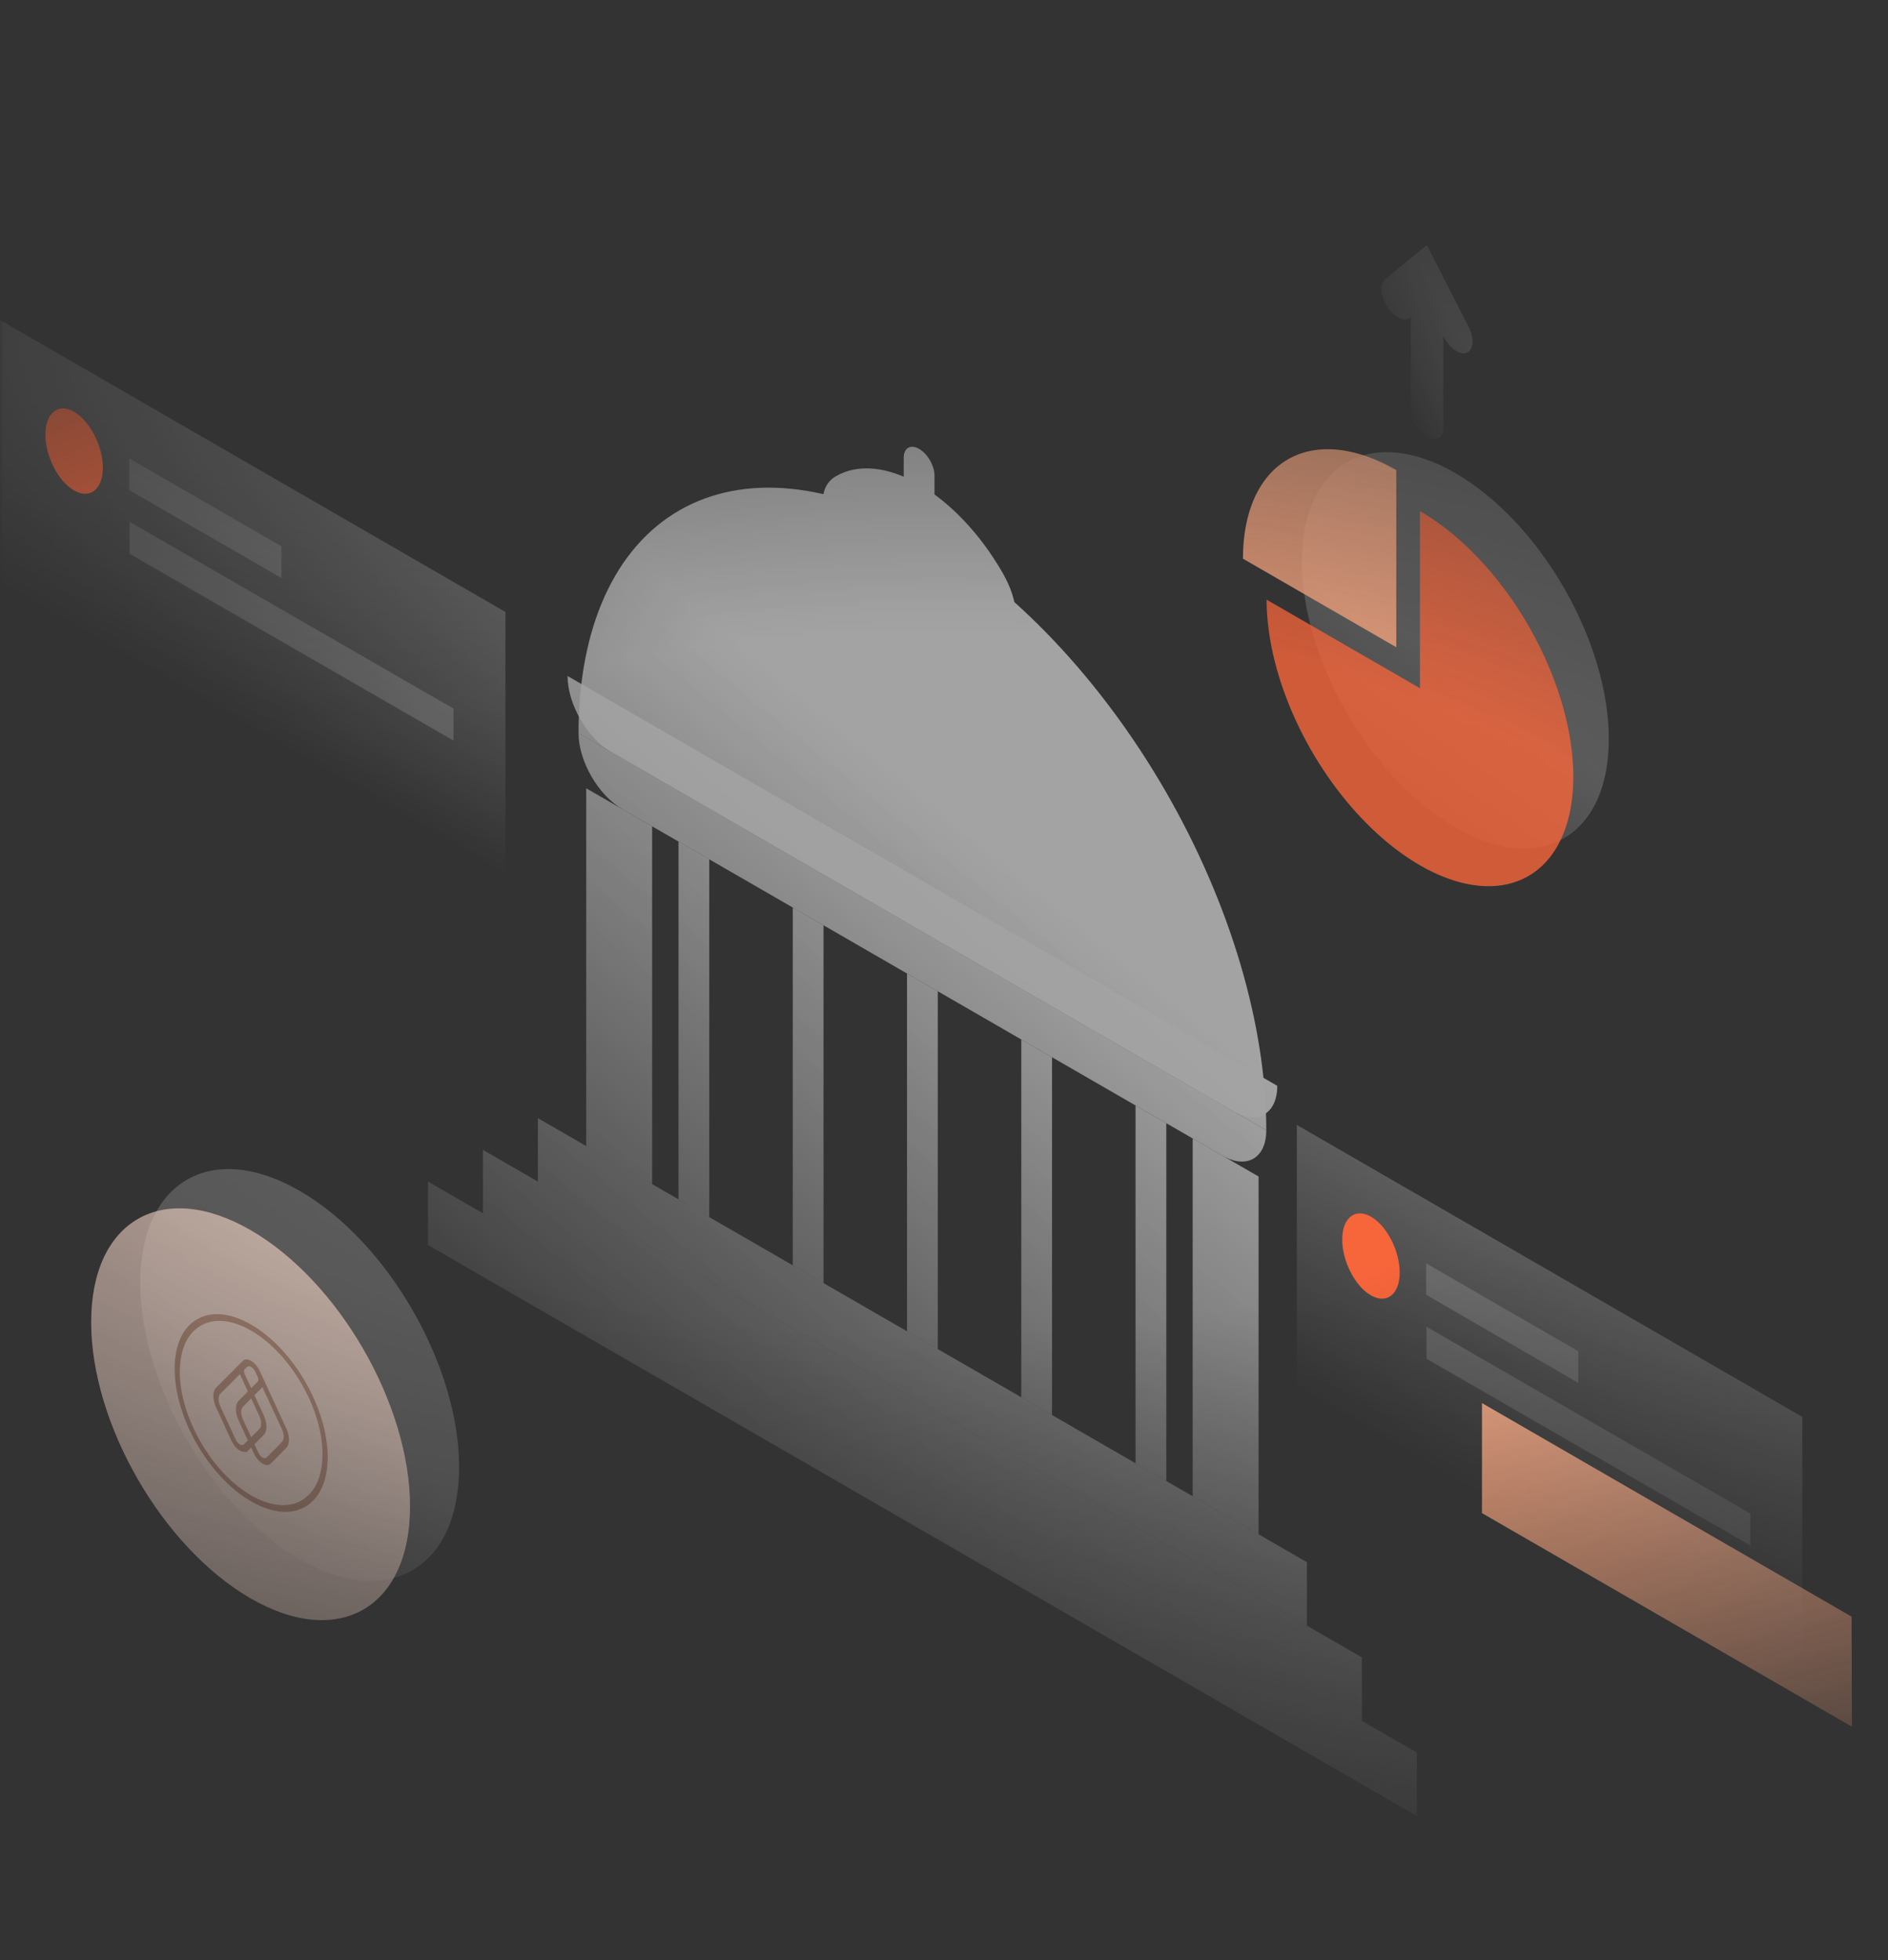 <svg width="262" height="272" viewBox="0 0 262 272" fill="none" xmlns="http://www.w3.org/2000/svg">
<rect x="0" y="0" width="262" height="272" fill="#333333" stroke="none"/>
<mask id="mask0" mask-type="alpha" maskUnits="userSpaceOnUse" x="0" y="0" width="262" height="272">
<rect width="262" height="272" transform="matrix(1 0 0 -1 0 272)" fill="url(#paint0_radial)"/>
</mask>
<g mask="url(#mask0)">
<path d="M256.945 224.313L205.656 194.682V209.951L256.991 239.582L256.945 224.313Z" fill="#FFA981"/>
<path opacity="0.2" d="M250.103 196.596L179.965 156.09V192.609L250.103 233.115V196.596Z" fill="url(#paint1_linear)"/>
<path opacity="0.15" d="M197.908 175.301L219.022 187.489V191.884L197.908 179.65V175.301Z" fill="white"/>
<path opacity="0.15" d="M197.953 184.091L242.899 210.008V214.448L197.953 188.532V184.091Z" fill="white"/>
<path d="M194.237 176.568C194.237 179.559 192.47 181.009 190.249 179.74C188.029 178.471 186.262 174.983 186.262 171.992C186.262 169.002 188.029 167.552 190.249 168.821C192.47 170.089 194.237 173.578 194.237 176.568Z" fill="#F7653B"/>
<path opacity="0.2" d="M70.138 84.91L0 44.404V80.922L70.138 121.428V84.91Z" fill="url(#paint2_linear)"/>
<path opacity="0.15" d="M17.942 63.616L39.056 75.804V80.199L17.942 68.011V63.616Z" fill="white"/>
<path opacity="0.15" d="M17.988 72.405L62.934 98.321V102.761L17.988 76.845V72.405Z" fill="white"/>
<path d="M14.272 64.884C14.272 67.874 12.505 69.324 10.285 68.055C8.065 66.787 6.298 63.298 6.298 60.308C6.298 57.317 8.065 55.867 10.285 57.136C12.46 58.405 14.272 61.894 14.272 64.884Z" fill="#F7653B"/>
<ellipse opacity="0.2" rx="24.589" ry="24.589" transform="matrix(0.866 0.5 -2.20305e-08 1 201.961 90.234)" fill="url(#paint3_linear)"/>
<path opacity="0.8" d="M172.484 77.518C172.484 74.291 173.034 71.413 174.104 69.049C175.173 66.685 176.741 64.881 178.717 63.74C180.693 62.599 183.039 62.144 185.621 62.4C188.203 62.655 190.97 63.617 193.765 65.231L193.765 89.805L172.484 77.518Z" fill="#FFA981"/>
<path opacity="0.8" d="M175.768 83.204C175.768 88.064 177.016 93.536 179.355 98.927C181.693 104.319 185.017 109.387 188.906 113.492C192.794 117.597 197.073 120.554 201.201 121.99C205.33 123.425 209.122 123.274 212.098 121.555C215.074 119.837 217.101 116.629 217.922 112.336C218.743 108.043 218.322 102.859 216.711 97.439C215.1 92.019 212.373 86.606 208.873 81.885C205.373 77.164 201.259 73.348 197.05 70.918L197.05 95.491L175.768 83.204Z" fill="#F7653B"/>
<g opacity="0.55">
<path d="M59.396 163.95L196.61 243.171V251.973L59.396 172.753L59.396 163.95Z" fill="url(#paint4_linear)"/>
<path d="M67.019 159.55L188.987 229.968V238.77L67.019 168.352V159.55Z" fill="url(#paint5_linear)"/>
<path d="M74.641 155.147L181.363 216.763V225.565L74.641 163.949L74.641 155.147Z" fill="url(#paint6_linear)"/>
<path d="M81.35 109.379L90.498 114.661L90.498 164.306L81.35 159.024V109.379Z" fill="url(#paint7_linear)"/>
<path d="M94.158 116.769L98.427 119.233V168.879L94.158 166.414V116.769Z" fill="url(#paint8_linear)"/>
<path d="M110.012 125.923L114.281 128.388V178.033L110.012 175.568V125.923Z" fill="url(#paint9_linear)"/>
<path d="M125.868 135.079L130.136 137.543V187.188L125.868 184.723V135.079Z" fill="url(#paint10_linear)"/>
<path d="M141.724 144.233L145.993 146.698V196.343L141.724 193.878V144.233Z" fill="url(#paint11_linear)"/>
<path d="M157.58 153.388L161.849 155.852V205.497L157.58 203.032V153.388Z" fill="url(#paint12_linear)"/>
<path d="M165.509 157.964L174.656 163.245V212.89L165.509 207.609L165.509 157.964Z" fill="url(#paint13_linear)"/>
<path d="M175.723 156.82C175.723 142.206 170.695 125.288 161.746 109.788C152.797 94.287 140.659 81.474 128.003 74.167C115.347 66.86 103.209 65.658 94.26 70.825C85.311 75.991 80.283 87.104 80.283 101.718L175.723 156.82Z" fill="url(#paint14_linear)"/>
<path d="M131.046 88.071C138.122 92.156 144.084 88.056 139.08 79.39C136.021 74.091 131.872 69.71 127.545 67.213C123.219 64.715 119.07 64.304 116.01 66.07C111.007 68.959 116.968 79.943 124.044 84.028L131.046 88.071Z" fill="url(#paint15_linear)"/>
<path d="M80.283 101.718L175.723 156.82C175.723 160.709 172.993 162.285 169.625 160.34L86.382 112.28C83.014 110.335 80.283 105.607 80.283 101.718Z" fill="url(#paint16_linear)"/>
<path d="M78.758 93.797L177.247 150.66C177.247 154.549 174.517 156.125 171.148 154.18L84.856 104.36C81.488 102.415 78.758 97.686 78.758 93.797Z" fill="url(#paint17_linear)"/>
<path d="M125.411 63.515C125.411 62.154 126.366 61.603 127.545 62.283C128.724 62.964 129.68 64.619 129.68 65.98V70.381L125.411 67.917V63.515Z" fill="url(#paint18_linear)"/>
</g>
<ellipse opacity="0.2" rx="25.546" ry="25.546" transform="matrix(0.866 0.5 -2.20305e-08 1 41.589 190.781)" fill="url(#paint19_linear)"/>
<ellipse opacity="0.4" rx="25.546" ry="25.546" transform="matrix(0.866 0.5 -2.20305e-08 1 34.776 196.231)" fill="#FFA981"/>
<path opacity="0.4" fill-rule="evenodd" clip-rule="evenodd" d="M56.9 209.004C56.9 223.112 46.995 228.831 34.776 221.777C22.558 214.722 12.653 197.566 12.653 183.458C12.653 169.349 22.558 163.63 34.776 170.685C46.995 177.739 56.9 194.895 56.9 209.004ZM36.513 191.25L36.018 190.183C35.743 189.59 35.319 189.096 34.852 188.826C34.386 188.557 33.962 188.561 33.687 188.837L33.243 189.281C33.266 189.254 33.29 189.228 33.316 189.201L32.711 189.806L32.714 189.812L32.589 189.938L29.997 192.538C29.472 193.065 29.472 194.18 29.998 195.315L30.215 195.778L30.215 195.778L32.12 199.907C32.395 200.5 32.819 200.994 33.285 201.263C33.588 201.438 33.874 201.498 34.112 201.442L34.157 201.537L34.299 201.399L34.302 201.403L34.535 201.17L34.857 200.856L34.854 200.85L34.857 200.846L35.263 201.721L35.265 201.726L35.266 201.727L35.267 201.731L35.38 201.974L35.391 201.971C35.661 202.451 36.029 202.847 36.428 203.077C36.894 203.346 37.319 203.342 37.594 203.066L39.038 201.603L39.039 201.605L39.279 201.359L39.553 201.082L39.551 201.079L39.707 200.917C40.233 200.393 40.233 199.278 39.708 198.145L38.58 195.711L36.999 192.286L37.002 192.284L36.397 190.98C36.441 191.076 36.48 191.166 36.513 191.25ZM31.649 192.322L31.644 192.315L30.586 193.376C30.249 193.714 30.249 194.43 30.586 195.157L30.75 195.508L30.751 195.507L32.71 199.752C32.845 200.044 33.055 200.289 33.286 200.422C33.477 200.532 33.654 200.55 33.787 200.475L34.397 199.864L34.403 199.877L34.406 199.874L33.132 197.123C32.607 195.99 32.607 194.875 33.132 194.349L34.046 193.431L34.404 193.068L34.405 193.071L34.406 193.07L33.291 190.663L33.288 190.666L33.289 190.669L33.222 190.741L33.22 190.738L31.649 192.322ZM37.551 194.918L36.42 192.476L35.309 193.591L36.584 196.341C37.109 197.474 37.109 198.589 36.584 199.116L35.309 200.394L35.856 201.575C35.993 201.864 36.201 202.105 36.428 202.237C36.659 202.369 36.869 202.368 37.005 202.231L38.69 200.525L39.118 200.085C39.457 199.745 39.457 199.029 39.12 198.302L38.065 196.026L38.064 196.026L37.551 194.918ZM34.276 189.674C34.412 189.537 34.622 189.535 34.852 189.668C35.083 189.802 35.294 190.046 35.429 190.34L35.768 191.07C35.83 191.221 35.915 191.508 35.775 191.696L34.857 192.616L33.945 190.648C33.785 190.265 33.891 190.07 33.953 189.997L33.983 189.967C33.986 189.964 33.988 189.963 33.988 189.963L33.987 189.963L34.276 189.674ZM34.857 194.044L35.995 196.498C36.332 197.225 36.332 197.941 35.995 198.279L34.857 199.42L33.72 196.966C33.383 196.238 33.383 195.522 33.72 195.184L33.801 195.103L33.806 195.111L34.669 194.233L34.857 194.044ZM27.344 200.396C29.35 203.87 32.017 206.685 34.853 208.323C37.69 209.96 40.356 210.224 42.362 209.066C44.368 207.908 45.472 205.466 45.472 202.191C45.472 198.916 44.368 195.199 42.362 191.725C40.356 188.251 37.69 185.436 34.853 183.798C32.016 182.16 29.349 181.896 27.344 183.054C25.338 184.212 24.234 186.654 24.234 189.929C24.234 193.205 25.338 196.922 27.344 200.396ZM27.854 183.938C29.724 182.859 32.209 183.105 34.853 184.631C37.497 186.158 39.982 188.782 41.852 192.02C43.721 195.258 44.751 198.722 44.751 201.775C44.751 204.828 43.721 207.104 41.852 208.183C39.983 209.263 37.497 209.016 34.853 207.49C32.209 205.963 29.724 203.339 27.854 200.102C25.985 196.864 24.955 193.399 24.955 190.346C24.955 187.293 25.985 185.017 27.854 183.938Z" fill="white"/>
<path opacity="0.2" d="M198.015 34L203.832 45.426C204.628 46.996 204.502 48.565 203.539 48.942C202.577 49.319 201.154 48.335 200.358 46.765L200.296 46.619V59.301C200.296 60.745 199.291 61.331 198.036 60.619C196.78 59.887 195.775 58.15 195.775 56.706V44.024L195.713 44.087C194.917 44.736 193.474 44.066 192.532 42.58C191.569 41.094 191.444 39.378 192.239 38.73L198.015 34Z" fill="url(#paint20_linear)"/>
</g>
<defs>
<radialGradient id="paint0_radial" cx="0" cy="0" r="1" gradientUnits="userSpaceOnUse" gradientTransform="translate(131 136) rotate(90) scale(136 294.704)">
<stop offset="0.362" stop-color="white"/>
<stop offset="1" stop-color="white" stop-opacity="0"/>
</radialGradient>
<linearGradient id="paint1_linear" x1="222.944" y1="180.898" x2="207.124" y2="208.307" gradientUnits="userSpaceOnUse">
<stop stop-color="white"/>
<stop offset="1" stop-color="white" stop-opacity="0"/>
</linearGradient>
<linearGradient id="paint2_linear" x1="42.979" y1="69.212" x2="27.158" y2="96.621" gradientUnits="userSpaceOnUse">
<stop stop-color="white"/>
<stop offset="1" stop-color="white" stop-opacity="0"/>
</linearGradient>
<linearGradient id="paint3_linear" x1="29.529" y1="5.866" x2="24.519" y2="48.732" gradientUnits="userSpaceOnUse">
<stop stop-color="white"/>
<stop offset="1" stop-color="white" stop-opacity="0"/>
</linearGradient>
<linearGradient id="paint4_linear" x1="143.478" y1="123.18" x2="75.097" y2="206.574" gradientUnits="userSpaceOnUse">
<stop stop-color="white"/>
<stop offset="1" stop-color="white" stop-opacity="0"/>
</linearGradient>
<linearGradient id="paint5_linear" x1="143.478" y1="123.18" x2="75.097" y2="206.574" gradientUnits="userSpaceOnUse">
<stop stop-color="white"/>
<stop offset="1" stop-color="white" stop-opacity="0"/>
</linearGradient>
<linearGradient id="paint6_linear" x1="143.478" y1="123.18" x2="75.097" y2="206.574" gradientUnits="userSpaceOnUse">
<stop stop-color="white"/>
<stop offset="1" stop-color="white" stop-opacity="0"/>
</linearGradient>
<linearGradient id="paint7_linear" x1="143.478" y1="123.18" x2="75.097" y2="206.574" gradientUnits="userSpaceOnUse">
<stop stop-color="white"/>
<stop offset="1" stop-color="white" stop-opacity="0"/>
</linearGradient>
<linearGradient id="paint8_linear" x1="143.478" y1="123.18" x2="75.097" y2="206.574" gradientUnits="userSpaceOnUse">
<stop stop-color="white"/>
<stop offset="1" stop-color="white" stop-opacity="0"/>
</linearGradient>
<linearGradient id="paint9_linear" x1="143.478" y1="123.18" x2="75.097" y2="206.574" gradientUnits="userSpaceOnUse">
<stop stop-color="white"/>
<stop offset="1" stop-color="white" stop-opacity="0"/>
</linearGradient>
<linearGradient id="paint10_linear" x1="143.478" y1="123.18" x2="75.097" y2="206.574" gradientUnits="userSpaceOnUse">
<stop stop-color="white"/>
<stop offset="1" stop-color="white" stop-opacity="0"/>
</linearGradient>
<linearGradient id="paint11_linear" x1="143.478" y1="123.18" x2="75.097" y2="206.574" gradientUnits="userSpaceOnUse">
<stop stop-color="white"/>
<stop offset="1" stop-color="white" stop-opacity="0"/>
</linearGradient>
<linearGradient id="paint12_linear" x1="143.478" y1="123.18" x2="75.097" y2="206.574" gradientUnits="userSpaceOnUse">
<stop stop-color="white"/>
<stop offset="1" stop-color="white" stop-opacity="0"/>
</linearGradient>
<linearGradient id="paint13_linear" x1="143.478" y1="123.18" x2="75.097" y2="206.574" gradientUnits="userSpaceOnUse">
<stop stop-color="white"/>
<stop offset="1" stop-color="white" stop-opacity="0"/>
</linearGradient>
<linearGradient id="paint14_linear" x1="143.478" y1="123.18" x2="75.097" y2="206.574" gradientUnits="userSpaceOnUse">
<stop stop-color="white"/>
<stop offset="1" stop-color="white" stop-opacity="0"/>
</linearGradient>
<linearGradient id="paint15_linear" x1="143.478" y1="123.18" x2="75.097" y2="206.574" gradientUnits="userSpaceOnUse">
<stop stop-color="white"/>
<stop offset="1" stop-color="white" stop-opacity="0"/>
</linearGradient>
<linearGradient id="paint16_linear" x1="143.478" y1="123.18" x2="75.097" y2="206.574" gradientUnits="userSpaceOnUse">
<stop stop-color="white"/>
<stop offset="1" stop-color="white" stop-opacity="0"/>
</linearGradient>
<linearGradient id="paint17_linear" x1="143.478" y1="123.18" x2="75.097" y2="206.574" gradientUnits="userSpaceOnUse">
<stop stop-color="white"/>
<stop offset="1" stop-color="white" stop-opacity="0"/>
</linearGradient>
<linearGradient id="paint18_linear" x1="143.478" y1="123.18" x2="75.097" y2="206.574" gradientUnits="userSpaceOnUse">
<stop stop-color="white"/>
<stop offset="1" stop-color="white" stop-opacity="0"/>
</linearGradient>
<linearGradient id="paint19_linear" x1="30.678" y1="6.094" x2="25.473" y2="50.628" gradientUnits="userSpaceOnUse">
<stop stop-color="white"/>
<stop offset="1" stop-color="white" stop-opacity="0"/>
</linearGradient>
<linearGradient id="paint20_linear" x1="202.15" y1="45.526" x2="191.536" y2="51.443" gradientUnits="userSpaceOnUse">
<stop stop-color="white"/>
<stop offset="1" stop-color="white" stop-opacity="0"/>
</linearGradient>
</defs>
</svg>
